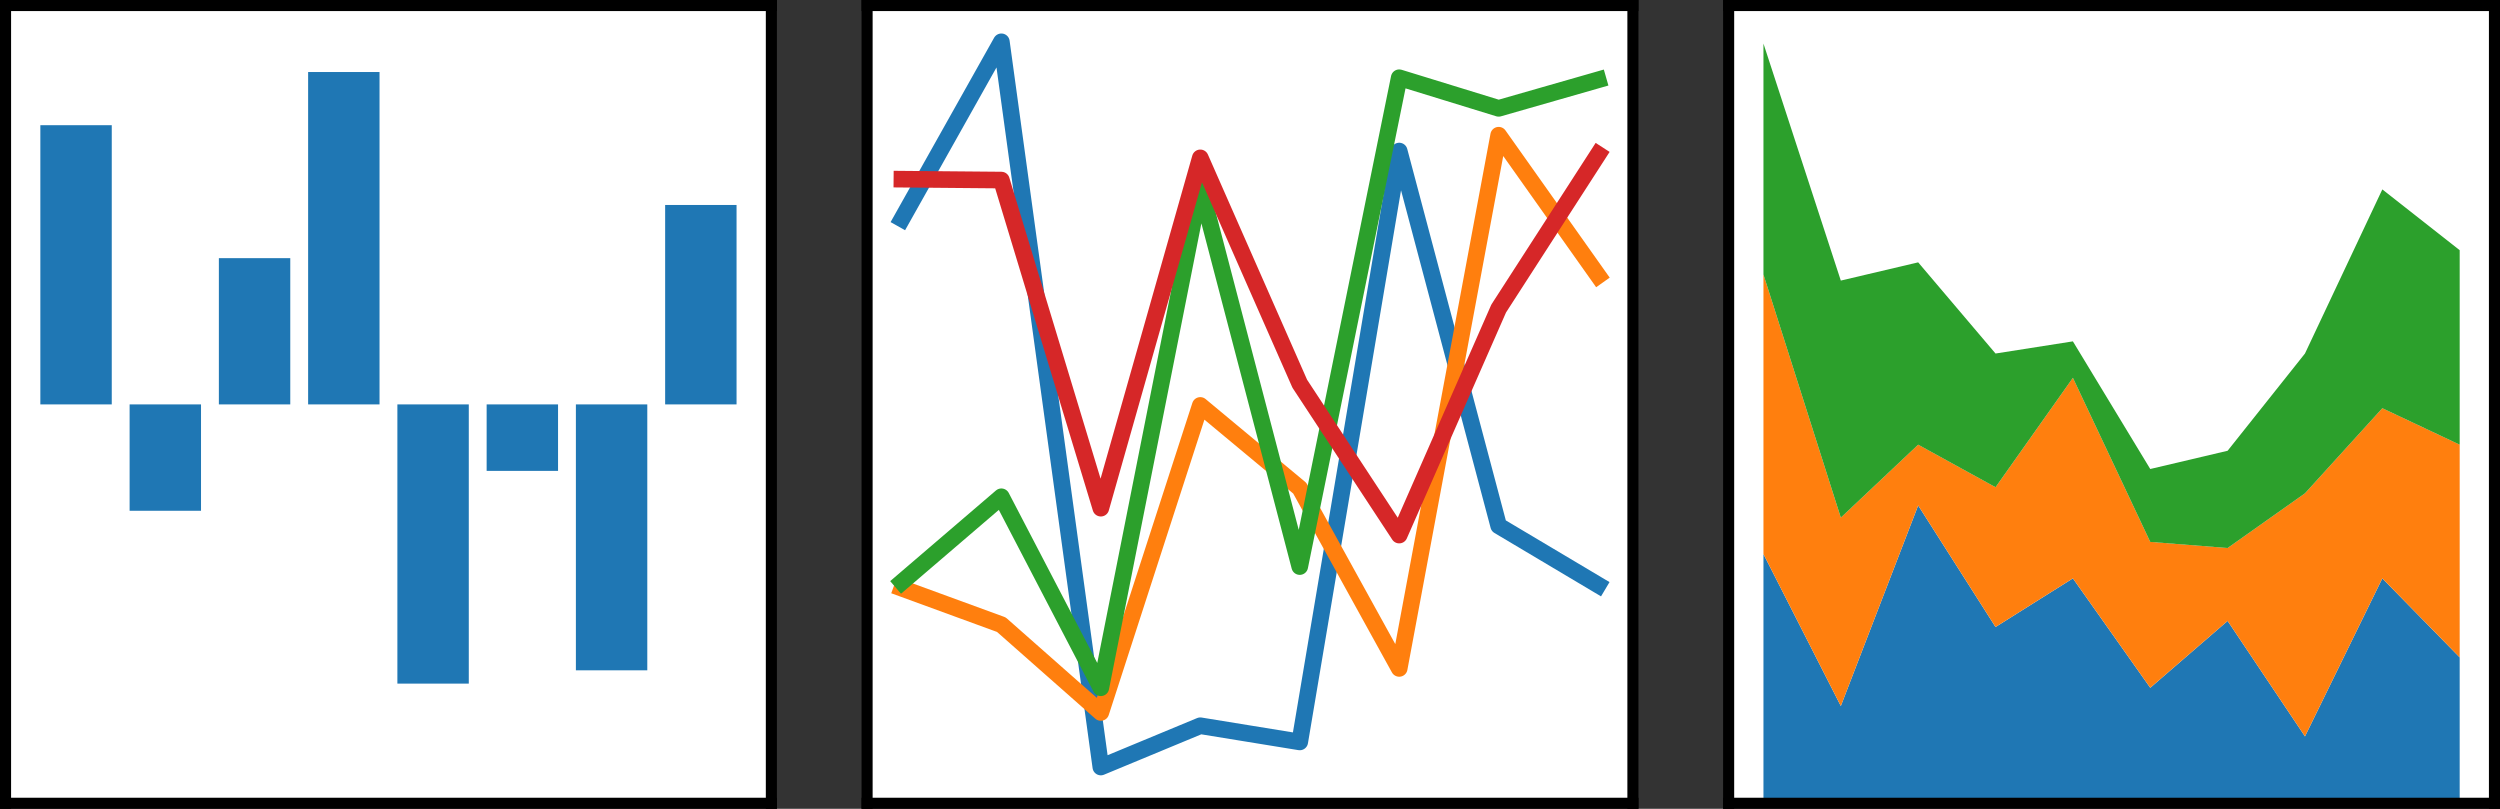 <?xml version="1.0" encoding="UTF-8" standalone="no"?>
<!-- Created with matplotlib (http://matplotlib.org/) -->

<svg
   xmlns:dc="http://purl.org/dc/elements/1.1/"
   xmlns:cc="http://creativecommons.org/ns#"
   xmlns:rdf="http://www.w3.org/1999/02/22-rdf-syntax-ns#"
   xmlns:svg="http://www.w3.org/2000/svg"
   xmlns="http://www.w3.org/2000/svg"
   xmlns:xlink="http://www.w3.org/1999/xlink"
   xmlns:sodipodi="http://sodipodi.sourceforge.net/DTD/sodipodi-0.dtd"
   xmlns:inkscape="http://www.inkscape.org/namespaces/inkscape"
   height="73pt"
   version="1.1"
   viewBox="0 0 225.64 73"
   width="225.64pt"
   id="svg2"
   inkscape:version="0.91 r13725"
   sodipodi:docname="pandas_noname.svg">
  <rect x="0" y="0" width="225.64" height="73" fill="#333333" stroke="none"/>
  <sodipodi:namedview
     pagecolor="#ffffff"
     bordercolor="#666666"
     borderopacity="1"
     objecttolerance="10"
     gridtolerance="10"
     guidetolerance="10"
     inkscape:pageopacity="0"
     inkscape:pageshadow="2"
     inkscape:window-width="1920"
     inkscape:window-height="1163"
     id="namedview206"
     showgrid="false"
     inkscape:zoom="1.2814815"
     inkscape:cx="-2.8199262"
     inkscape:cy="221.83697"
     inkscape:window-x="0"
     inkscape:window-y="339"
     inkscape:window-maximized="1"
     inkscape:current-layer="svg2"
     fit-margin-top="0"
     fit-margin-left="0"
     fit-margin-right="0"
     fit-margin-bottom="0" />
  <defs
     id="defs4"
     style="stroke-linecap:butt;stroke-linejoin:round">
    <style
       type="text/css"
       id="style6">
*{stroke-linecap:butt;stroke-linejoin:round;}
  </style>
  </defs>
  <g
     style="stroke-linecap:butt;stroke-linejoin:round"
     id="axes_1"
     transform="translate(-193.9,-8.5)">
    <g
       style="stroke-linecap:butt;stroke-linejoin:round"
       id="patch_2">
      <path
         inkscape:connector-curvature="0"
         id="path14"
         style="fill:#ffffff;stroke-linecap:butt;stroke-linejoin:round"
         d="m 194.4,81 69.12,0 0,-72 -69.12,0 z" />
    </g>
    <g
       style="stroke-linecap:butt;stroke-linejoin:round"
       id="patch_3">
      <path
         inkscape:connector-curvature="0"
         id="path17"
         style="fill:#1f77b4;stroke-linecap:butt;stroke-linejoin:round"
         d="m 197.542,45 6.445,0 0,-25.2 -6.445,0 z"
         clip-path="url(#p65e1c8b035)" />
    </g>
    <g
       style="stroke-linecap:butt;stroke-linejoin:round"
       id="patch_4">
      <path
         inkscape:connector-curvature="0"
         id="path20"
         style="fill:#1f77b4;stroke-linecap:butt;stroke-linejoin:round"
         d="m 205.598,54.6 6.445,0 0,-9.6 -6.445,0 z"
         clip-path="url(#p65e1c8b035)" />
    </g>
    <g
       style="stroke-linecap:butt;stroke-linejoin:round"
       id="patch_5">
      <path
         inkscape:connector-curvature="0"
         id="path23"
         style="fill:#1f77b4;stroke-linecap:butt;stroke-linejoin:round"
         d="m 213.654,45 6.445,0 0,-13.2 -6.445,0 z"
         clip-path="url(#p65e1c8b035)" />
    </g>
    <g
       style="stroke-linecap:butt;stroke-linejoin:round"
       id="patch_6">
      <path
         inkscape:connector-curvature="0"
         id="path26"
         style="fill:#1f77b4;stroke-linecap:butt;stroke-linejoin:round"
         d="m 221.71,45 6.445,0 0,-30 -6.445,0 z"
         clip-path="url(#p65e1c8b035)" />
    </g>
    <g
       style="stroke-linecap:butt;stroke-linejoin:round"
       id="patch_7">
      <path
         inkscape:connector-curvature="0"
         id="path29"
         style="fill:#1f77b4;stroke-linecap:butt;stroke-linejoin:round"
         d="m 229.766,70.2 6.445,0 0,-25.2 -6.445,0 z"
         clip-path="url(#p65e1c8b035)" />
    </g>
    <g
       style="stroke-linecap:butt;stroke-linejoin:round"
       id="patch_8">
      <path
         inkscape:connector-curvature="0"
         id="path32"
         style="fill:#1f77b4;stroke-linecap:butt;stroke-linejoin:round"
         d="m 237.822,51 6.445,0 0,-6 -6.445,0 z"
         clip-path="url(#p65e1c8b035)" />
    </g>
    <g
       style="stroke-linecap:butt;stroke-linejoin:round"
       id="patch_9">
      <path
         inkscape:connector-curvature="0"
         id="path35"
         style="fill:#1f77b4;stroke-linecap:butt;stroke-linejoin:round"
         d="m 245.877,69 6.445,0 0,-24 -6.445,0 z"
         clip-path="url(#p65e1c8b035)" />
    </g>
    <g
       style="stroke-linecap:butt;stroke-linejoin:round"
       id="patch_10">
      <path
         inkscape:connector-curvature="0"
         id="path38"
         style="fill:#1f77b4;stroke-linecap:butt;stroke-linejoin:round"
         d="m 253.933,45 6.445,0 0,-18 -6.445,0 z"
         clip-path="url(#p65e1c8b035)" />
    </g>
    <g
       style="stroke-linecap:butt;stroke-linejoin:round"
       id="patch_11">
      <path
         inkscape:connector-curvature="0"
         id="path41"
         style="fill:none;stroke:#000000;stroke-linecap:square;stroke-linejoin:miter"
         d="m 194.4,81 0,-72" />
    </g>
    <g
       style="stroke-linecap:butt;stroke-linejoin:round"
       id="patch_12">
      <path
         inkscape:connector-curvature="0"
         id="path44"
         style="fill:none;stroke:#000000;stroke-linecap:square;stroke-linejoin:miter"
         d="m 263.52,81 0,-72" />
    </g>
    <g
       style="stroke-linecap:butt;stroke-linejoin:round"
       id="patch_13">
      <path
         inkscape:connector-curvature="0"
         id="path47"
         style="fill:none;stroke:#000000;stroke-linecap:square;stroke-linejoin:miter"
         d="m 194.4,81 69.12,0" />
    </g>
    <g
       style="stroke-linecap:butt;stroke-linejoin:round"
       id="patch_14">
      <path
         inkscape:connector-curvature="0"
         id="path50"
         style="fill:none;stroke:#000000;stroke-linecap:square;stroke-linejoin:miter"
         d="m 194.4,9 69.12,0" />
    </g>
    <g
       style="stroke-linecap:butt;stroke-linejoin:round"
       id="matplotlib.axis_1" />
    <g
       style="stroke-linecap:butt;stroke-linejoin:round"
       id="matplotlib.axis_2" />
  </g>
  <g
     style="stroke-linecap:butt;stroke-linejoin:round"
     id="axes_2"
     transform="translate(-193.9,-8.5)">
    <g
       style="stroke-linecap:butt;stroke-linejoin:round"
       id="patch_15">
      <path
         inkscape:connector-curvature="0"
         id="path56"
         style="fill:#ffffff;stroke-linecap:butt;stroke-linejoin:round"
         d="m 272.16,81 69.12,0 0,-72 -69.12,0 z" />
    </g>
    <g
       style="stroke-linecap:butt;stroke-linejoin:round"
       id="line2d_1">
      <path
         inkscape:connector-curvature="0"
         id="path59"
         style="fill:none;stroke:#1f77b4;stroke-width:1.5;stroke-linecap:square;stroke-linejoin:round"
         d="m 275.302,28.259 8.977,-15.986 8.977,65.455 8.977,-3.725 8.977,1.461 8.977,-53.331 8.977,33.825 8.977,5.341"
         clip-path="url(#p4dc94feb3b)" />
    </g>
    <g
       style="stroke-linecap:butt;stroke-linejoin:round"
       id="line2d_2">
      <path
         inkscape:connector-curvature="0"
         id="path62"
         style="fill:none;stroke:#ff7f0e;stroke-width:1.5;stroke-linecap:square;stroke-linejoin:round"
         d="m 275.302,61.598 8.977,3.283 8.977,7.924 8.977,-27.712 8.977,7.468 8.977,16.268 8.977,-48.126 8.977,12.676"
         clip-path="url(#p4dc94feb3b)" />
    </g>
    <g
       style="stroke-linecap:butt;stroke-linejoin:round"
       id="line2d_3">
      <path
         inkscape:connector-curvature="0"
         id="path65"
         style="fill:none;stroke:#2ca02c;stroke-width:1.5;stroke-linecap:square;stroke-linejoin:round"
         d="m 275.302,61.031 8.977,-7.694 8.977,17.238 8.977,-45.263 8.977,34.324 8.977,-44.12 8.977,2.762 8.977,-2.573"
         clip-path="url(#p4dc94feb3b)" />
    </g>
    <g
       style="stroke-linecap:butt;stroke-linejoin:round"
       id="line2d_4">
      <path
         inkscape:connector-curvature="0"
         id="path68"
         style="fill:none;stroke:#d62728;stroke-width:1.5;stroke-linecap:square;stroke-linejoin:round"
         d="m 275.302,24.672 8.977,0.08 8.977,29.614 8.977,-31.618 8.977,20.383 8.977,13.663 8.977,-20.445 8.977,-13.914"
         clip-path="url(#p4dc94feb3b)" />
    </g>
    <g
       style="stroke-linecap:butt;stroke-linejoin:round"
       id="patch_16">
      <path
         inkscape:connector-curvature="0"
         id="path71"
         style="fill:none;stroke:#000000;stroke-linecap:square;stroke-linejoin:miter"
         d="m 272.16,81 0,-72" />
    </g>
    <g
       style="stroke-linecap:butt;stroke-linejoin:round"
       id="patch_17">
      <path
         inkscape:connector-curvature="0"
         id="path74"
         style="fill:none;stroke:#000000;stroke-linecap:square;stroke-linejoin:miter"
         d="m 341.28,81 0,-72" />
    </g>
    <g
       style="stroke-linecap:butt;stroke-linejoin:round"
       id="patch_18">
      <path
         inkscape:connector-curvature="0"
         id="path77"
         style="fill:none;stroke:#000000;stroke-linecap:square;stroke-linejoin:miter"
         d="m 272.16,81 69.12,0" />
    </g>
    <g
       style="stroke-linecap:butt;stroke-linejoin:round"
       id="patch_19">
      <path
         inkscape:connector-curvature="0"
         id="path80"
         style="fill:none;stroke:#000000;stroke-linecap:square;stroke-linejoin:miter"
         d="m 272.16,9 69.12,0" />
    </g>
    <g
       style="stroke-linecap:butt;stroke-linejoin:round"
       id="matplotlib.axis_3" />
    <g
       style="stroke-linecap:butt;stroke-linejoin:round"
       id="matplotlib.axis_4" />
  </g>
  <g
     style="stroke-linecap:butt;stroke-linejoin:round"
     id="axes_3"
     transform="translate(-193.9,-8.5)">
    <g
       style="stroke-linecap:butt;stroke-linejoin:round"
       id="patch_20">
      <path
         inkscape:connector-curvature="0"
         id="path86"
         style="fill:#ffffff;stroke-linecap:butt;stroke-linejoin:round"
         d="m 349.92,81 69.12,0 0,-72 -69.12,0 z" />
    </g>
    <g
       style="stroke-linecap:butt;stroke-linejoin:round"
       id="PolyCollection_1">
      <defs
         id="defs89">
        <path
           style="stroke-linecap:butt;stroke-linejoin:round"
           inkscape:connector-curvature="0"
           id="m81de97919c"
           d="m 353.062,-31.491 0,22.491 6.982,0 6.982,0 6.982,0 6.982,0 6.982,0 6.982,0 6.982,0 6.982,0 6.982,0 0,-13.166 0,0 -6.982,-7.131 -6.982,14.263 -6.982,-10.423 -6.982,6.034 -6.982,-9.874 -6.982,4.389 -6.982,-10.971 -6.982,18.103 -6.982,-13.714 z" />
      </defs>
      <g
         style="stroke-linecap:butt;stroke-linejoin:round"
         id="g92"
         clip-path="url(#pfceed726e3)">
        <use
           height="100%"
           width="100%"
           id="use94"
           y="90"
           xlink:href="#m81de97919c"
           x="0"
           style="fill:#1f77b4;stroke-linecap:butt;stroke-linejoin:round" />
      </g>
    </g>
    <g
       style="stroke-linecap:butt;stroke-linejoin:round"
       id="PolyCollection_2">
      <defs
         id="defs97">
        <path
           style="stroke-linecap:butt;stroke-linejoin:round"
           inkscape:connector-curvature="0"
           id="maaf380e772"
           d="m 353.062,-56.726 0,25.234 6.982,13.714 6.982,-18.103 6.982,10.971 6.982,-4.389 6.982,9.874 6.982,-6.034 6.982,10.423 6.982,-14.263 6.982,7.131 0,-19.2 0,0 -6.982,-3.291 -6.982,7.68 -6.982,4.937 -6.982,-0.549 -6.982,-14.811 -6.982,9.874 -6.982,-3.84 -6.982,6.583 -6.982,-21.943 z" />
      </defs>
      <g
         style="stroke-linecap:butt;stroke-linejoin:round"
         id="g100"
         clip-path="url(#pfceed726e3)">
        <use
           height="100%"
           width="100%"
           id="use102"
           y="90"
           xlink:href="#maaf380e772"
           x="0"
           style="fill:#ff7f0e;stroke-linecap:butt;stroke-linejoin:round" />
      </g>
    </g>
    <g
       style="stroke-linecap:butt;stroke-linejoin:round"
       id="PolyCollection_3">
      <defs
         id="defs105">
        <path
           style="stroke-linecap:butt;stroke-linejoin:round"
           inkscape:connector-curvature="0"
           id="m31c02dcfcb"
           d="m 353.062,-77.571 0,20.846 6.982,21.943 6.982,-6.583 6.982,3.84 6.982,-9.874 6.982,14.811 6.982,0.549 6.982,-4.937 6.982,-7.68 6.982,3.291 0,-17.554 0,0 -6.982,-5.486 -6.982,14.811 -6.982,8.777 -6.982,1.646 -6.982,-11.52 -6.982,1.097 -6.982,-8.229 -6.982,1.646 -6.982,-21.394 z" />
      </defs>
      <g
         style="stroke-linecap:butt;stroke-linejoin:round"
         id="g108"
         clip-path="url(#pfceed726e3)">
        <use
           height="100%"
           width="100%"
           id="use110"
           y="90"
           xlink:href="#m31c02dcfcb"
           x="0"
           style="fill:#2ca02c;stroke-linecap:butt;stroke-linejoin:round" />
      </g>
    </g>
    <g
       style="stroke-linecap:butt;stroke-linejoin:round"
       id="patch_21">
      <path
         inkscape:connector-curvature="0"
         id="path113"
         style="fill:none;stroke:#000000;stroke-linecap:square;stroke-linejoin:miter"
         d="m 349.92,81 0,-72" />
    </g>
    <g
       style="stroke-linecap:butt;stroke-linejoin:round"
       id="patch_22">
      <path
         inkscape:connector-curvature="0"
         id="path116"
         style="fill:none;stroke:#000000;stroke-linecap:square;stroke-linejoin:miter"
         d="m 419.04,81 0,-72" />
    </g>
    <g
       style="stroke-linecap:butt;stroke-linejoin:round"
       id="patch_23">
      <path
         inkscape:connector-curvature="0"
         id="path119"
         style="fill:none;stroke:#000000;stroke-linecap:square;stroke-linejoin:miter"
         d="m 349.92,81 69.12,0" />
    </g>
    <g
       style="stroke-linecap:butt;stroke-linejoin:round"
       id="patch_24">
      <path
         inkscape:connector-curvature="0"
         id="path122"
         style="fill:none;stroke:#000000;stroke-linecap:square;stroke-linejoin:miter"
         d="m 349.92,9 69.12,0" />
    </g>
    <g
       style="stroke-linecap:butt;stroke-linejoin:round"
       id="matplotlib.axis_5" />
    <g
       style="stroke-linecap:butt;stroke-linejoin:round"
       id="matplotlib.axis_6" />
  </g>
  <defs
     id="defs195">
    <clipPath
       id="p65e1c8b035"
       style="stroke-linecap:butt;stroke-linejoin:round">
      <rect
         height="72"
         width="69.12"
         x="194.4"
         y="9"
         id="rect198"
         style="stroke-linecap:butt;stroke-linejoin:round" />
    </clipPath>
    <clipPath
       id="p4dc94feb3b"
       style="stroke-linecap:butt;stroke-linejoin:round">
      <rect
         height="72"
         width="69.12"
         x="272.16"
         y="9"
         id="rect201"
         style="stroke-linecap:butt;stroke-linejoin:round" />
    </clipPath>
    <clipPath
       id="pfceed726e3"
       style="stroke-linecap:butt;stroke-linejoin:round">
      <rect
         height="72"
         width="69.12"
         x="349.92"
         y="9"
         id="rect204"
         style="stroke-linecap:butt;stroke-linejoin:round" />
    </clipPath>
  </defs>
</svg>
